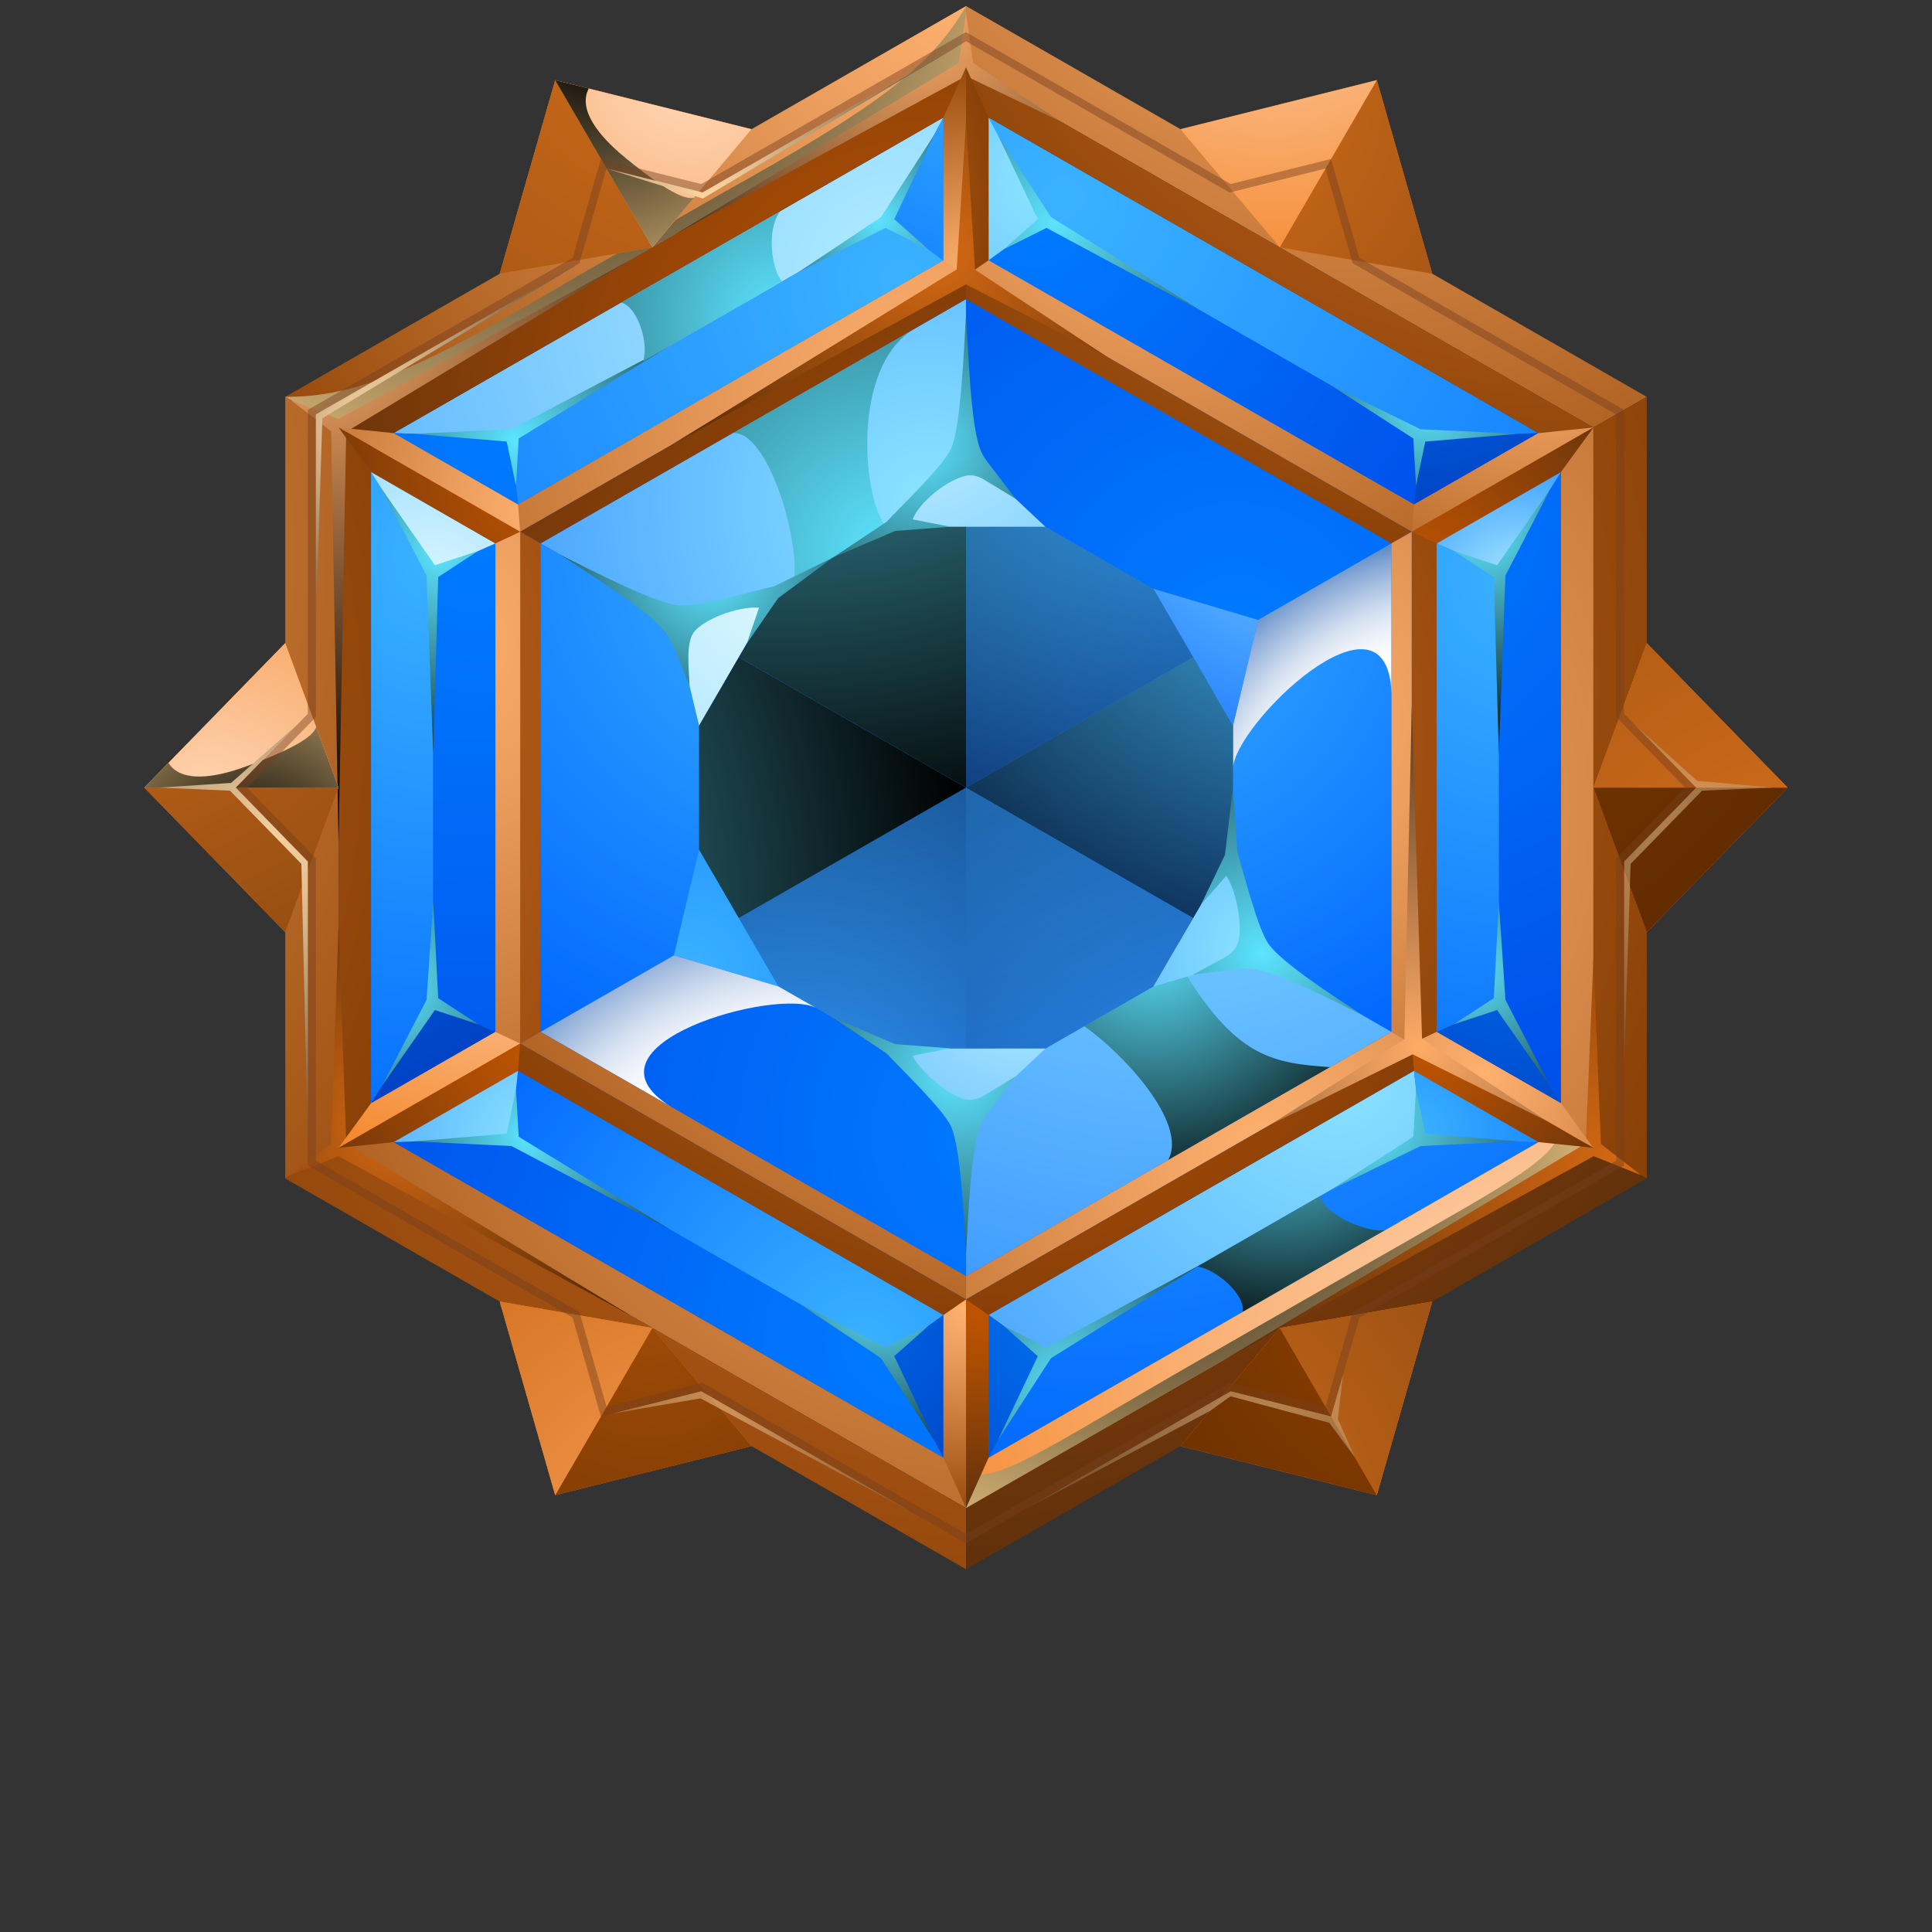 <svg width="126" height="126" viewBox="0 0 126 126" fill="none" xmlns="http://www.w3.org/2000/svg">
<rect x="0" y="0" width="126" height="126" fill="#333333" stroke="none"/>
<g clip-path="url(#clip0_348_4182)">
<path fill-rule="evenodd" clip-rule="evenodd" d="M24.196 73.641L63.002 95.917L101.803 73.641V29.091L63.002 6.816L24.196 29.091V73.641Z" fill="#0068FF"/>
<path fill-rule="evenodd" clip-rule="evenodd" d="M63.002 83.224L90.749 67.297V35.441L63.002 19.51L35.249 35.441V67.297L63.002 83.224Z" fill="#0068FF"/>
<path fill-rule="evenodd" clip-rule="evenodd" d="M61.529 7.661L63.002 4.386L64.471 7.661V16.976L62.997 17.989L61.529 16.976V7.661Z" fill="#F56D00"/>
<path fill-rule="evenodd" clip-rule="evenodd" d="M100.33 28.248L103.92 27.879L101.804 30.781L93.691 35.441L92.073 34.681L92.218 32.903L100.33 28.248Z" fill="#F56D00"/>
<path fill-rule="evenodd" clip-rule="evenodd" d="M101.804 71.953L103.92 74.859L100.335 74.486L92.218 69.83L92.073 68.058L93.691 67.297L101.804 71.953Z" fill="#F56D00"/>
<path fill-rule="evenodd" clip-rule="evenodd" d="M61.529 95.073L63.002 98.347L64.471 95.073V85.762L63.002 84.745L61.529 85.762V95.073Z" fill="#F56D00"/>
<path fill-rule="evenodd" clip-rule="evenodd" d="M24.196 71.953L22.08 74.859L25.669 74.486L33.781 69.83L33.926 68.058L32.308 67.297L24.196 71.953Z" fill="#F56D00"/>
<path fill-rule="evenodd" clip-rule="evenodd" d="M25.669 28.248L22.08 27.879L24.196 30.781L32.308 35.441L33.926 34.681L33.781 32.903L25.669 28.248Z" fill="#F56D00"/>
<path fill-rule="evenodd" clip-rule="evenodd" d="M28.254 65.511V37.227L24.196 30.78V71.953L28.254 65.511Z" fill="url(#paint0_radial_348_4182)"/>
<path fill-rule="evenodd" clip-rule="evenodd" d="M28.254 37.228V65.511L32.308 67.298V35.441L28.254 37.228Z" fill="url(#paint1_radial_348_4182)"/>
<path fill-rule="evenodd" clip-rule="evenodd" d="M24.196 30.78L28.254 37.227L32.308 35.44L24.196 30.78Z" fill="url(#paint2_radial_348_4182)"/>
<path fill-rule="evenodd" clip-rule="evenodd" d="M24.196 71.953L28.254 65.511L32.308 67.297L24.196 71.953Z" fill="url(#paint3_radial_348_4182)"/>
<path style="mix-blend-mode:screen" fill-rule="evenodd" clip-rule="evenodd" d="M24.905 31.905L27.818 37.531L28.255 49.132L28.578 37.633L31.182 35.935L28.363 36.859L24.905 31.905Z" fill="url(#paint4_radial_348_4182)"/>
<path style="mix-blend-mode:screen" fill-rule="evenodd" clip-rule="evenodd" d="M24.905 70.829L27.818 65.208L28.255 58.794L28.578 65.1L31.182 66.798L28.363 65.875L24.905 70.829Z" fill="url(#paint5_radial_348_4182)"/>
<path fill-rule="evenodd" clip-rule="evenodd" d="M92.692 74.215L68.055 88.359L64.471 95.072L100.335 74.486L92.692 74.215Z" fill="url(#paint6_radial_348_4182)"/>
<path fill-rule="evenodd" clip-rule="evenodd" d="M68.055 88.359L92.692 74.215L92.223 69.831L64.471 85.756L68.055 88.359Z" fill="url(#paint7_radial_348_4182)"/>
<path fill-rule="evenodd" clip-rule="evenodd" d="M64.471 95.073L68.055 88.36L64.471 85.757V95.073Z" fill="url(#paint8_radial_348_4182)"/>
<path fill-rule="evenodd" clip-rule="evenodd" d="M100.335 74.486L92.692 74.215L92.218 69.831L100.335 74.486Z" fill="url(#paint9_radial_348_4182)"/>
<path style="mix-blend-mode:screen" fill-rule="evenodd" clip-rule="evenodd" d="M65.095 93.902L68.539 88.579L78.429 82.403L68.248 87.875L65.471 86.48L67.68 88.448L65.095 93.902Z" fill="url(#paint10_radial_348_4182)"/>
<path style="mix-blend-mode:screen" fill-rule="evenodd" clip-rule="evenodd" d="M99.002 74.439L92.645 74.742L86.841 77.574L92.171 74.136L92.35 71.048L92.955 73.935L99.002 74.439Z" fill="url(#paint11_radial_348_4182)"/>
<path fill-rule="evenodd" clip-rule="evenodd" d="M57.945 88.359L33.308 74.215L25.665 74.486L61.529 95.072L57.945 88.359Z" fill="url(#paint12_radial_348_4182)"/>
<path fill-rule="evenodd" clip-rule="evenodd" d="M33.308 74.215L57.945 88.359L61.529 85.761L33.782 69.831L33.308 74.215Z" fill="url(#paint13_radial_348_4182)"/>
<path fill-rule="evenodd" clip-rule="evenodd" d="M25.665 74.486L33.308 74.215L33.782 69.831L25.665 74.486Z" fill="url(#paint14_radial_348_4182)"/>
<path fill-rule="evenodd" clip-rule="evenodd" d="M61.528 95.073L57.944 88.36L61.528 85.757V95.073Z" fill="url(#paint15_radial_348_4182)"/>
<path style="mix-blend-mode:screen" fill-rule="evenodd" clip-rule="evenodd" d="M26.997 74.439L33.355 74.742L43.681 80.168L33.828 74.136L33.65 71.048L33.045 73.935L26.997 74.439Z" fill="url(#paint16_radial_348_4182)"/>
<path style="mix-blend-mode:screen" fill-rule="evenodd" clip-rule="evenodd" d="M60.905 93.902L57.461 88.579L52.094 85.001L57.752 87.87L60.534 86.48L58.32 88.444L60.905 93.902Z" fill="url(#paint17_radial_348_4182)"/>
<path fill-rule="evenodd" clip-rule="evenodd" d="M97.749 65.511V37.227L101.803 30.78V71.953L97.749 65.511Z" fill="url(#paint18_radial_348_4182)"/>
<path fill-rule="evenodd" clip-rule="evenodd" d="M97.749 37.228V65.511L93.691 67.298V35.441L97.749 37.228Z" fill="url(#paint19_radial_348_4182)"/>
<path fill-rule="evenodd" clip-rule="evenodd" d="M101.803 30.78L97.749 37.227L93.691 35.44L101.803 30.78Z" fill="url(#paint20_radial_348_4182)"/>
<path fill-rule="evenodd" clip-rule="evenodd" d="M101.803 71.953L97.749 65.511L93.691 67.297L101.803 71.953Z" fill="url(#paint21_radial_348_4182)"/>
<path style="mix-blend-mode:screen" fill-rule="evenodd" clip-rule="evenodd" d="M101.1 31.905L98.181 37.531L97.75 49.132L97.421 37.633L94.817 35.935L97.637 36.859L101.1 31.905Z" fill="url(#paint22_radial_348_4182)"/>
<path style="mix-blend-mode:screen" fill-rule="evenodd" clip-rule="evenodd" d="M101.095 70.829L98.181 65.208L97.75 58.794L97.421 65.1L94.817 66.798L97.637 65.875L101.095 70.829Z" fill="url(#paint23_radial_348_4182)"/>
<path fill-rule="evenodd" clip-rule="evenodd" d="M57.945 14.379L33.308 28.518L25.665 28.247L61.529 7.661L57.945 14.379Z" fill="url(#paint24_radial_348_4182)"/>
<path fill-rule="evenodd" clip-rule="evenodd" d="M33.308 28.518L57.945 14.379L61.529 16.977L33.782 32.903L33.308 28.518Z" fill="url(#paint25_radial_348_4182)"/>
<path fill-rule="evenodd" clip-rule="evenodd" d="M25.665 28.248L33.308 28.518L33.782 32.903L25.665 28.248Z" fill="url(#paint26_radial_348_4182)"/>
<path fill-rule="evenodd" clip-rule="evenodd" d="M61.528 7.661L57.944 14.379L61.528 16.977V7.661Z" fill="url(#paint27_radial_348_4182)"/>
<path style="mix-blend-mode:screen" fill-rule="evenodd" clip-rule="evenodd" d="M26.997 28.294L33.355 27.995L43.681 22.565L33.828 28.597L33.65 31.685L33.045 28.797L26.997 28.294Z" fill="url(#paint28_radial_348_4182)"/>
<path style="mix-blend-mode:screen" fill-rule="evenodd" clip-rule="evenodd" d="M60.905 8.832L57.461 14.154L52.094 17.732L57.752 14.863L60.534 16.253L58.32 14.289L60.905 8.832Z" fill="url(#paint29_radial_348_4182)"/>
<path fill-rule="evenodd" clip-rule="evenodd" d="M92.692 28.518L68.055 14.379L64.471 7.661L100.335 28.247L92.692 28.518Z" fill="url(#paint30_radial_348_4182)"/>
<path fill-rule="evenodd" clip-rule="evenodd" d="M68.055 14.379L92.692 28.518L92.223 32.903L64.471 16.977L68.055 14.379Z" fill="url(#paint31_radial_348_4182)"/>
<path fill-rule="evenodd" clip-rule="evenodd" d="M64.471 7.661L68.055 14.379L64.471 16.977V7.661Z" fill="url(#paint32_radial_348_4182)"/>
<path fill-rule="evenodd" clip-rule="evenodd" d="M100.335 28.248L92.692 28.518L92.218 32.903L100.335 28.248Z" fill="url(#paint33_radial_348_4182)"/>
<path style="mix-blend-mode:screen" fill-rule="evenodd" clip-rule="evenodd" d="M65.095 8.832L68.539 14.154L78.429 20.33L68.248 14.863L65.471 16.253L67.68 14.289L65.095 8.832Z" fill="url(#paint34_radial_348_4182)"/>
<path style="mix-blend-mode:screen" fill-rule="evenodd" clip-rule="evenodd" d="M99.002 28.294L92.645 27.995L86.841 25.159L92.171 28.597L92.35 31.685L92.955 28.798L99.002 28.294Z" fill="url(#paint35_radial_348_4182)"/>
<path style="mix-blend-mode:screen" fill-rule="evenodd" clip-rule="evenodd" d="M40.501 19.734C41.486 19.939 42.34 22.188 41.946 23.564L51.01 18.363C50.339 17.621 49.945 15.041 50.883 13.777L40.501 19.739V19.734Z" fill="url(#paint36_radial_348_4182)"/>
<path style="mix-blend-mode:screen" fill-rule="evenodd" clip-rule="evenodd" d="M90.356 80.214C89.445 80.457 86.485 79.379 86.1 77.999L78.091 82.594C79.443 82.817 81.286 84.557 81.028 85.565L90.351 80.214H90.356Z" fill="url(#paint37_radial_348_4182)"/>
<path fill-rule="evenodd" clip-rule="evenodd" d="M63.002 19.51L90.749 35.441V67.297L63.002 83.224L35.249 67.297V35.441L63.002 19.51Z" fill="#0068FF"/>
<path fill-rule="evenodd" clip-rule="evenodd" d="M46.66 41.985L52.515 40.245L58.554 36.779L63.002 32.609V19.51L49.123 27.473L35.249 35.44L46.66 41.985Z" fill="url(#paint38_radial_348_4182)"/>
<path fill-rule="evenodd" clip-rule="evenodd" d="M63.002 32.609L67.446 36.779L73.484 40.245L79.339 41.985L90.75 35.44L76.876 27.473L63.002 19.51V32.609Z" fill="url(#paint39_radial_348_4182)"/>
<path fill-rule="evenodd" clip-rule="evenodd" d="M79.338 41.986L77.926 47.901V54.833L79.338 60.748L90.749 67.298V51.367V35.441L79.338 41.986Z" fill="url(#paint40_radial_348_4182)"/>
<path fill-rule="evenodd" clip-rule="evenodd" d="M79.339 60.748L73.484 62.488L67.446 65.954L63.002 70.129V83.223L76.876 75.26L90.75 67.298L79.339 60.748Z" fill="url(#paint41_radial_348_4182)"/>
<path fill-rule="evenodd" clip-rule="evenodd" d="M63.002 70.129L58.554 65.954L52.515 62.488L46.66 60.748L35.249 67.298L49.123 75.26L63.002 83.223V70.129Z" fill="url(#paint42_radial_348_4182)"/>
<path fill-rule="evenodd" clip-rule="evenodd" d="M46.66 60.748L48.072 54.833V47.901L46.66 41.986L35.249 35.441V51.367V67.298L46.66 60.748Z" fill="url(#paint43_radial_348_4182)"/>
<path style="mix-blend-mode:multiply" fill-rule="evenodd" clip-rule="evenodd" d="M80.409 50.163C80.409 47.322 90.487 37.545 90.75 45.218V35.441L82.056 40.432L80.409 47.327V50.168V50.163Z" fill="url(#paint44_radial_348_4182)"/>
<path style="mix-blend-mode:screen" fill-rule="evenodd" clip-rule="evenodd" d="M47.806 28.233C50.175 28.187 52.15 35.3 51.779 37.824L57.818 34.358C56.316 32.865 55.378 23.886 59.69 21.409L47.801 28.233H47.806Z" fill="url(#paint45_radial_348_4182)"/>
<path style="mix-blend-mode:screen" fill-rule="evenodd" clip-rule="evenodd" d="M86.742 69.597C83.059 69.336 80.76 68.967 77.424 63.682L75.224 64.335L70.71 66.929C73.061 68.538 77.537 73.208 76.181 75.661L86.742 69.602V69.597Z" fill="url(#paint46_radial_348_4182)"/>
<path fill-rule="evenodd" clip-rule="evenodd" d="M68.182 34.358L75.224 38.398L80.409 47.327V55.411L75.224 64.335L68.182 68.38H57.818L50.775 64.335L45.591 55.411V47.327L50.775 38.398L57.818 34.358H68.182Z" fill="url(#paint47_radial_348_4182)"/>
<path fill-rule="evenodd" clip-rule="evenodd" d="M57.818 34.358L63.002 29.493L68.182 34.358H57.818Z" fill="url(#paint48_radial_348_4182)"/>
<path fill-rule="evenodd" clip-rule="evenodd" d="M75.224 38.398L82.055 40.432L80.408 47.327L75.224 38.398Z" fill="url(#paint49_radial_348_4182)"/>
<path fill-rule="evenodd" clip-rule="evenodd" d="M80.408 55.411L82.055 62.306L75.224 64.335L80.408 55.411Z" fill="url(#paint50_radial_348_4182)"/>
<path fill-rule="evenodd" clip-rule="evenodd" d="M57.818 68.38L63.002 73.24L68.182 68.38H57.818Z" fill="url(#paint51_radial_348_4182)"/>
<path fill-rule="evenodd" clip-rule="evenodd" d="M45.591 55.411L43.949 62.306L50.775 64.335L45.591 55.411Z" fill="url(#paint52_radial_348_4182)"/>
<path fill-rule="evenodd" clip-rule="evenodd" d="M50.775 38.398L43.949 40.432L45.591 47.327L50.775 38.398Z" fill="url(#paint53_radial_348_4182)"/>
<path style="mix-blend-mode:screen" fill-rule="evenodd" clip-rule="evenodd" d="M48.185 59.871L63.002 51.367L48.185 42.863L45.591 47.327V55.411L48.185 59.871Z" fill="url(#paint54_radial_348_4182)"/>
<path style="mix-blend-mode:screen" fill-rule="evenodd" clip-rule="evenodd" d="M48.185 42.862L63.002 51.366V34.358H57.818L50.775 38.398L48.185 42.862Z" fill="url(#paint55_radial_348_4182)"/>
<path style="mix-blend-mode:screen" opacity="0.5" fill-rule="evenodd" clip-rule="evenodd" d="M63.002 34.358V51.366L77.814 42.862L75.225 38.398L68.182 34.358H63.002Z" fill="url(#paint56_radial_348_4182)"/>
<path style="mix-blend-mode:screen" opacity="0.75" fill-rule="evenodd" clip-rule="evenodd" d="M77.814 42.863L63.002 51.367L77.814 59.871L80.409 55.411V47.327L77.814 42.863Z" fill="url(#paint57_radial_348_4182)"/>
<path style="mix-blend-mode:screen" opacity="0.5" fill-rule="evenodd" clip-rule="evenodd" d="M77.814 59.871L63.002 51.367V68.379H68.182L75.225 64.335L77.814 59.871Z" fill="url(#paint58_radial_348_4182)"/>
<path style="mix-blend-mode:screen" opacity="0.5" fill-rule="evenodd" clip-rule="evenodd" d="M63.002 68.379V51.367L48.185 59.871L50.775 64.335L57.818 68.379H63.002Z" fill="url(#paint59_radial_348_4182)"/>
<path style="mix-blend-mode:screen" fill-rule="evenodd" clip-rule="evenodd" d="M54.299 66.355L57.818 68.701C58.775 69.728 61.566 72.391 62.045 73.511C62.66 74.948 62.871 79.491 63.002 81.749C63.138 79.356 63.312 75.083 63.908 73.478C64.02 73.175 64.184 72.886 64.396 72.606L66.235 70.199L64.161 71.458C63.814 71.668 63.424 71.752 63.049 71.71C62.064 71.603 59.971 69.886 59.521 68.851L61.961 68.37L58.371 68.095L54.299 66.35V66.355Z" fill="url(#paint60_radial_348_4182)"/>
<path style="mix-blend-mode:screen" fill-rule="evenodd" clip-rule="evenodd" d="M54.299 36.378L57.818 34.032C58.775 33.005 61.566 30.342 62.045 29.222C62.66 27.785 62.871 22.743 63.002 20.485C63.138 22.878 63.312 27.65 63.908 29.25C64.02 29.558 64.184 29.843 64.396 30.122L66.235 32.529L64.161 31.27C63.814 31.06 63.42 30.948 63.049 31.018C61.796 31.247 59.915 32.786 59.521 33.873L61.961 34.353L58.371 34.629L54.299 36.373V36.378Z" fill="url(#paint61_radial_348_4182)"/>
<path style="mix-blend-mode:screen" fill-rule="evenodd" clip-rule="evenodd" d="M54.293 36.378L50.488 38.235C49.113 38.547 45.402 39.62 44.182 39.471C42.62 39.285 38.552 37.19 36.52 36.168C38.538 37.484 42.179 39.774 43.277 41.09C43.905 41.841 44.567 43.781 44.971 44.738C44.947 43.795 44.698 41.985 45.247 41.239C45.829 40.446 48.006 39.532 49.503 39.63L48.705 41.971L50.741 39.019L54.298 36.383L54.293 36.378Z" fill="url(#paint62_radial_348_4182)"/>
<path style="mix-blend-mode:screen" fill-rule="evenodd" clip-rule="evenodd" d="M80.409 51.367L80.695 55.57C81.108 56.909 82.032 60.641 82.769 61.615C83.712 62.866 87.024 65.007 88.929 66.248C86.775 65.17 83.51 63.491 81.811 63.202C81.488 63.145 81.155 63.141 80.807 63.188L77.79 63.57L79.925 62.413C80.282 62.222 80.549 61.928 80.7 61.583C81.098 60.682 80.676 58.14 79.977 57.114L78.34 58.975L79.892 55.747L80.409 51.367Z" fill="url(#paint63_radial_348_4182)"/>
<path style="mix-blend-mode:multiply" fill-rule="evenodd" clip-rule="evenodd" d="M53.248 65.753C50.775 64.335 37.22 68.123 43.77 72.186L35.254 67.297L43.948 62.306L50.775 64.335L53.248 65.753Z" fill="url(#paint64_radial_348_4182)"/>
<path fill-rule="evenodd" clip-rule="evenodd" d="M22.08 27.879L63.002 4.386V0.393L18.604 25.882L22.08 27.879Z" fill="url(#paint65_radial_348_4182)"/>
<path fill-rule="evenodd" clip-rule="evenodd" d="M63.002 4.386L103.92 27.879L107.396 25.882L63.002 0.393V4.386Z" fill="url(#paint66_radial_348_4182)"/>
<path fill-rule="evenodd" clip-rule="evenodd" d="M56.794 10.376L63.002 6.816V4.386L22.08 27.878L24.196 29.091L40.176 19.915L56.794 10.376Z" fill="url(#paint67_radial_348_4182)"/>
<path fill-rule="evenodd" clip-rule="evenodd" d="M63.002 6.816L82.403 17.956L101.804 29.091L103.92 27.878L63.002 4.386V6.816Z" fill="url(#paint68_radial_348_4182)"/>
<path fill-rule="evenodd" clip-rule="evenodd" d="M22.08 74.86V27.879L18.604 25.883V76.857L22.08 74.86Z" fill="url(#paint69_radial_348_4182)"/>
<path fill-rule="evenodd" clip-rule="evenodd" d="M22.08 27.879V74.86L24.196 73.642V51.367V29.092L22.08 27.879Z" fill="url(#paint70_radial_348_4182)"/>
<path fill-rule="evenodd" clip-rule="evenodd" d="M101.804 42.77V51.367V73.642L103.92 74.86V27.879L101.804 29.092V42.77Z" fill="url(#paint71_radial_348_4182)"/>
<path fill-rule="evenodd" clip-rule="evenodd" d="M103.919 27.879V74.86L107.396 76.857V25.883L103.919 27.879Z" fill="url(#paint72_radial_348_4182)"/>
<path fill-rule="evenodd" clip-rule="evenodd" d="M43.596 84.781L36.108 80.48L24.196 73.642L22.08 74.859L63.002 98.347V95.916L43.596 84.781Z" fill="url(#paint73_radial_348_4182)"/>
<path fill-rule="evenodd" clip-rule="evenodd" d="M63.002 98.347L22.08 74.859L18.604 76.856L63.002 102.341V98.347Z" fill="url(#paint74_radial_348_4182)"/>
<path fill-rule="evenodd" clip-rule="evenodd" d="M73.981 89.614L63.002 95.916V98.347L103.92 74.859L101.804 73.642L90.6 80.075L82.403 84.781L73.981 89.614Z" fill="url(#paint75_radial_348_4182)"/>
<path fill-rule="evenodd" clip-rule="evenodd" d="M103.92 74.859L63.002 98.347V102.341L107.396 76.856L103.92 74.859Z" fill="url(#paint76_radial_348_4182)"/>
<path style="mix-blend-mode:screen" fill-rule="evenodd" clip-rule="evenodd" d="M63.002 0.393V4.382L22.08 27.874L18.604 25.878C23.187 25.915 27.349 24.105 37.282 18.232L47.003 12.653C57.086 7.036 60.745 4.358 63.002 0.393Z" fill="url(#paint77_radial_348_4182)"/>
<path style="mix-blend-mode:screen" fill-rule="evenodd" clip-rule="evenodd" d="M101.803 73.642L103.919 74.859L62.997 98.351V96C64.991 96.844 68.191 94.456 78.199 88.714L87.92 83.135C97.928 77.392 101.325 75.764 101.798 73.651L101.803 73.642Z" fill="url(#paint78_radial_348_4182)"/>
<path style="mix-blend-mode:screen" fill-rule="evenodd" clip-rule="evenodd" d="M43.963 15.315L62.534 4.101L63.003 0.831L63.463 4.101L69.13 7.903L63.003 4.96L43.963 15.315Z" fill="url(#paint79_radial_348_4182)"/>
<path style="mix-blend-mode:screen" fill-rule="evenodd" clip-rule="evenodd" d="M79.757 88.728L103.934 75.405L107.021 76.637L104.403 74.603L103.92 62.46L103.422 74.57L79.757 88.728Z" fill="url(#paint80_radial_348_4182)"/>
<path style="mix-blend-mode:screen" fill-rule="evenodd" clip-rule="evenodd" d="M41.114 16.949L22.066 27.328L18.979 26.097L21.597 28.131L22.08 54.968L22.577 28.163L41.114 16.949Z" fill="url(#paint81_radial_348_4182)"/>
<path style="mix-blend-mode:screen" fill-rule="evenodd" clip-rule="evenodd" d="M41.114 85.784L22.066 75.405L18.979 76.636L21.597 74.603L22.08 60.263L22.577 74.57L41.114 85.784Z" fill="url(#paint82_radial_348_4182)"/>
<path fill-rule="evenodd" clip-rule="evenodd" d="M22.08 51.367L18.603 41.939L9.412 51.367L18.603 60.794L22.08 51.367Z" fill="#F56D00"/>
<path fill-rule="evenodd" clip-rule="evenodd" d="M22.08 51.367L18.603 41.939L9.412 51.367H22.08Z" fill="url(#paint83_radial_348_4182)"/>
<path fill-rule="evenodd" clip-rule="evenodd" d="M22.08 51.367L18.603 60.794L9.412 51.367H22.08Z" fill="url(#paint84_radial_348_4182)"/>
<path style="mix-blend-mode:screen" fill-rule="evenodd" clip-rule="evenodd" d="M16.15 49.944C13.949 50.779 11.791 51.04 10.984 49.753L9.412 51.367H22.08L20.621 47.411C20.367 48.302 17.857 49.296 16.15 49.949V49.944Z" fill="url(#paint85_radial_348_4182)"/>
<path fill-rule="evenodd" clip-rule="evenodd" d="M42.541 16.132L49.016 8.426L36.207 5.226L32.59 17.853L42.541 16.132Z" fill="#F56D00"/>
<path fill-rule="evenodd" clip-rule="evenodd" d="M42.541 16.132L49.015 8.426L36.206 5.226L42.541 16.132Z" fill="url(#paint86_radial_348_4182)"/>
<path fill-rule="evenodd" clip-rule="evenodd" d="M42.541 16.132L32.59 17.853L36.207 5.226L42.541 16.132Z" fill="url(#paint87_radial_348_4182)"/>
<path style="mix-blend-mode:screen" fill-rule="evenodd" clip-rule="evenodd" d="M40.814 10.315C38.984 8.836 37.684 7.11 38.398 5.772L36.206 5.226L39.575 11.029L42.541 16.132L45.257 12.899C44.356 13.128 42.231 11.463 40.814 10.32V10.315Z" fill="url(#paint88_radial_348_4182)"/>
<path fill-rule="evenodd" clip-rule="evenodd" d="M83.463 16.132L93.409 17.853L89.792 5.226L76.983 8.426L83.463 16.132Z" fill="#F56D00"/>
<path fill-rule="evenodd" clip-rule="evenodd" d="M83.463 16.132L93.41 17.853L89.792 5.226L83.463 16.132Z" fill="url(#paint89_radial_348_4182)"/>
<path fill-rule="evenodd" clip-rule="evenodd" d="M83.463 16.132L76.983 8.426L89.792 5.226L83.463 16.132Z" fill="url(#paint90_radial_348_4182)"/>
<path fill-rule="evenodd" clip-rule="evenodd" d="M103.919 51.367L107.396 41.939L116.587 51.367L107.396 60.794L103.919 51.367Z" fill="#F56D00"/>
<path fill-rule="evenodd" clip-rule="evenodd" d="M103.919 51.367L107.396 41.939L116.587 51.367H103.919Z" fill="url(#paint91_radial_348_4182)"/>
<path fill-rule="evenodd" clip-rule="evenodd" d="M103.919 51.367L107.396 60.794L116.587 51.367H103.919Z" fill="url(#paint92_radial_348_4182)"/>
<path fill-rule="evenodd" clip-rule="evenodd" d="M83.463 86.606L93.409 84.884L89.792 97.512L76.983 94.312L83.463 86.606Z" fill="#F56D00"/>
<path fill-rule="evenodd" clip-rule="evenodd" d="M83.463 86.606L93.41 84.884L89.792 97.512L83.463 86.606Z" fill="url(#paint93_radial_348_4182)"/>
<path fill-rule="evenodd" clip-rule="evenodd" d="M83.463 86.606L76.983 94.312L89.792 97.512L83.463 86.606Z" fill="url(#paint94_radial_348_4182)"/>
<path fill-rule="evenodd" clip-rule="evenodd" d="M42.541 86.606L49.016 94.312L36.207 97.512L32.59 84.884L42.541 86.606Z" fill="#F56D00"/>
<path fill-rule="evenodd" clip-rule="evenodd" d="M42.541 86.606L49.015 94.312L36.206 97.512L42.541 86.606Z" fill="url(#paint95_radial_348_4182)"/>
<path fill-rule="evenodd" clip-rule="evenodd" d="M42.541 86.606L32.59 84.884L36.207 97.512L42.541 86.606Z" fill="url(#paint96_radial_348_4182)"/>
<path fill-rule="evenodd" clip-rule="evenodd" d="M33.927 34.68L63.002 17.989V16.132L32.308 33.747L33.927 34.68Z" fill="url(#paint97_radial_348_4182)"/>
<path fill-rule="evenodd" clip-rule="evenodd" d="M63.002 17.989L33.927 34.679L35.25 35.44L63.002 19.51V17.989Z" fill="url(#paint98_radial_348_4182)"/>
<path fill-rule="evenodd" clip-rule="evenodd" d="M63.002 17.989L92.073 34.68L93.692 33.747L63.002 16.132V17.989Z" fill="url(#paint99_radial_348_4182)"/>
<path fill-rule="evenodd" clip-rule="evenodd" d="M92.073 34.679L63.002 17.989V19.51L90.75 35.44L92.073 34.679Z" fill="url(#paint100_radial_348_4182)"/>
<path fill-rule="evenodd" clip-rule="evenodd" d="M35.25 67.298V35.441L33.927 34.681V68.058L35.25 67.298Z" fill="url(#paint101_radial_348_4182)"/>
<path fill-rule="evenodd" clip-rule="evenodd" d="M33.927 68.057V34.68L32.308 33.747V68.986L33.927 68.057Z" fill="url(#paint102_radial_348_4182)"/>
<path fill-rule="evenodd" clip-rule="evenodd" d="M90.749 35.436V67.298L92.073 68.058V34.681L90.749 35.436Z" fill="url(#paint103_radial_348_4182)"/>
<path fill-rule="evenodd" clip-rule="evenodd" d="M92.073 34.68V68.057L93.691 68.986V33.747L92.073 34.68Z" fill="url(#paint104_radial_348_4182)"/>
<path fill-rule="evenodd" clip-rule="evenodd" d="M63.002 83.223L35.25 67.297L33.927 68.058L63.002 84.744V83.223Z" fill="url(#paint105_radial_348_4182)"/>
<path fill-rule="evenodd" clip-rule="evenodd" d="M63.002 84.744L33.927 68.058L32.308 68.986L63.002 86.605V84.744Z" fill="url(#paint106_radial_348_4182)"/>
<path fill-rule="evenodd" clip-rule="evenodd" d="M90.75 67.297L63.002 83.223V84.744L92.073 68.058L90.75 67.297Z" fill="url(#paint107_radial_348_4182)"/>
<path fill-rule="evenodd" clip-rule="evenodd" d="M92.073 68.058L63.002 84.744V86.605L93.692 68.986L92.073 68.058Z" fill="url(#paint108_radial_348_4182)"/>
<path fill-rule="evenodd" clip-rule="evenodd" d="M61.529 7.661L63.002 4.386L62.997 17.989L61.529 16.976V7.661Z" fill="url(#paint109_radial_348_4182)"/>
<path fill-rule="evenodd" clip-rule="evenodd" d="M64.47 7.661L62.997 4.386L63.002 17.989L64.47 16.976V7.661Z" fill="url(#paint110_radial_348_4182)"/>
<path fill-rule="evenodd" clip-rule="evenodd" d="M100.33 28.248L103.92 27.879L92.073 34.681L92.218 32.903L100.33 28.248Z" fill="url(#paint111_radial_348_4182)"/>
<path fill-rule="evenodd" clip-rule="evenodd" d="M101.804 30.781L103.92 27.879L92.073 34.681L93.691 35.441L101.804 30.781Z" fill="url(#paint112_radial_348_4182)"/>
<path fill-rule="evenodd" clip-rule="evenodd" d="M101.804 71.953L103.92 74.859L92.073 68.058L93.691 67.297L101.804 71.953Z" fill="url(#paint113_radial_348_4182)"/>
<path fill-rule="evenodd" clip-rule="evenodd" d="M100.335 74.486L103.924 74.859L92.073 68.058L92.218 69.831L100.335 74.486Z" fill="url(#paint114_radial_348_4182)"/>
<path fill-rule="evenodd" clip-rule="evenodd" d="M61.529 95.073L63.002 98.347V84.745L61.529 85.762V95.073Z" fill="url(#paint115_radial_348_4182)"/>
<path fill-rule="evenodd" clip-rule="evenodd" d="M64.471 95.073L63.002 98.347V84.745L64.471 85.762V95.073Z" fill="url(#paint116_radial_348_4182)"/>
<path fill-rule="evenodd" clip-rule="evenodd" d="M24.196 71.953L22.08 74.859L33.926 68.058L32.308 67.297L24.196 71.953Z" fill="url(#paint117_radial_348_4182)"/>
<path fill-rule="evenodd" clip-rule="evenodd" d="M25.669 74.486L22.08 74.859L33.926 68.058L33.781 69.831L25.669 74.486Z" fill="url(#paint118_radial_348_4182)"/>
<path fill-rule="evenodd" clip-rule="evenodd" d="M25.669 28.248L22.08 27.879L33.926 34.681L33.781 32.903L25.669 28.248Z" fill="url(#paint119_radial_348_4182)"/>
<path fill-rule="evenodd" clip-rule="evenodd" d="M24.196 30.781L22.08 27.879L33.926 34.681L32.308 35.441L24.196 30.781Z" fill="url(#paint120_radial_348_4182)"/>
<path style="mix-blend-mode:screen" fill-rule="evenodd" clip-rule="evenodd" d="M43.817 28.998L62.392 17.569L63.002 7.89L63.584 17.588L72.226 23.283L63.002 18.549L43.817 28.998Z" fill="url(#paint121_radial_348_4182)"/>
<path style="mix-blend-mode:screen" fill-rule="evenodd" clip-rule="evenodd" d="M92.072 46.035L92.743 67.74L100.869 73.105L92.133 68.762L82.848 73.352L91.589 67.778L92.072 46.035Z" fill="url(#paint122_radial_348_4182)"/>
<g style="mix-blend-mode:multiply" opacity="0.45">
<path d="M20.076 75.858V56.191L15.38 51.372L20.076 46.553V26.732L37.338 16.823L39.186 10.367L45.736 12.004L62.997 2.096L80.258 12.004L86.808 10.367L88.657 16.823L105.918 26.732V46.553L110.615 51.372L105.918 56.191V76.012L88.657 85.92L86.808 92.376L80.258 90.739L62.997 100.647L45.736 90.739L39.186 92.376L37.338 85.92L20.076 76.012V75.863V75.858ZM20.602 56.083V75.704L37.788 85.57L39.557 91.742L45.816 90.179L63.002 100.046L80.188 90.179L86.447 91.742L88.216 85.57L105.402 75.704V55.976L109.897 51.367L105.402 46.758V27.03L88.216 17.164L86.447 10.992L80.188 12.555L63.002 2.688L45.816 12.555L39.557 10.992L37.788 17.164L20.602 27.03V46.758L16.107 51.367L20.597 55.976V56.083H20.602Z" fill="#753D1D"/>
</g>
<path style="mix-blend-mode:screen" fill-rule="evenodd" clip-rule="evenodd" d="M20.602 40.562L21.024 27.272L37.788 17.163L20.602 27.029V40.562Z" fill="url(#paint123_radial_348_4182)"/>
<path style="mix-blend-mode:screen" fill-rule="evenodd" clip-rule="evenodd" d="M39.557 10.991L45.84 12.946L63.002 2.693L45.816 12.554L39.557 10.991Z" fill="url(#paint124_radial_348_4182)"/>
<path style="mix-blend-mode:screen" opacity="0.5" fill-rule="evenodd" clip-rule="evenodd" d="M66.953 98.375L78.912 92.017L80.254 91.061L86.696 92.792L88.352 95.031L87.249 92.535L87.587 89.662L86.808 92.372L80.263 90.734L66.953 98.375Z" fill="url(#paint125_radial_348_4182)"/>
<path style="mix-blend-mode:screen" opacity="0.5" fill-rule="evenodd" clip-rule="evenodd" d="M105.923 69.419L106.346 56.339L111.005 51.563L115.635 51.367L110.681 50.923L106.627 47.271L110.62 51.367L105.923 56.185V69.419Z" fill="url(#paint126_radial_348_4182)"/>
<path style="mix-blend-mode:screen" fill-rule="evenodd" clip-rule="evenodd" d="M20.077 74.663L19.655 56.34L15 51.563L10.365 51.367L15.071 51.059L19.373 47.271L15.38 51.367L20.077 56.186V74.663Z" fill="url(#paint127_radial_348_4182)"/>
<path style="mix-blend-mode:screen" opacity="0.5" fill-rule="evenodd" clip-rule="evenodd" d="M39.965 92.18L45.684 91.196L59.3 98.519L45.736 90.734L39.965 92.18Z" fill="url(#paint128_radial_348_4182)"/>
</g>
<defs>
<radialGradient id="paint0_radial_348_4182" cx="0" cy="0" r="1" gradientUnits="userSpaceOnUse" gradientTransform="translate(28.681 36.201) scale(41.41 41.173)">
<stop stop-color="#3BB2FF"/>
<stop offset="1" stop-color="#0068FF"/>
</radialGradient>
<radialGradient id="paint1_radial_348_4182" cx="0" cy="0" r="1" gradientUnits="userSpaceOnUse" gradientTransform="translate(30.928 35.175) scale(45.051 44.793)">
<stop stop-color="#007BFF"/>
<stop offset="1" stop-color="#0050EB"/>
</radialGradient>
<radialGradient id="paint2_radial_348_4182" cx="0" cy="0" r="1" gradientUnits="userSpaceOnUse" gradientTransform="translate(28.254 38.374) scale(21.437 21.314)">
<stop stop-color="#DBF7FF"/>
<stop offset="1" stop-color="#5CC3FF"/>
</radialGradient>
<radialGradient id="paint3_radial_348_4182" cx="0" cy="0" r="1" gradientUnits="userSpaceOnUse" gradientTransform="translate(16.75 48.298) scale(24.623 24.481)">
<stop stop-color="#0077F7"/>
<stop offset="1" stop-color="#0043C4"/>
</radialGradient>
<radialGradient id="paint4_radial_348_4182" cx="0" cy="0" r="1" gradientUnits="userSpaceOnUse" gradientTransform="translate(28.719 36.084) scale(18.176 18.071)">
<stop stop-color="#5CE4FF"/>
<stop offset="1"/>
</radialGradient>
<radialGradient id="paint5_radial_348_4182" cx="0" cy="0" r="1" gradientUnits="userSpaceOnUse" gradientTransform="translate(25.716 64.298) scale(17.003 16.905)">
<stop stop-color="#5CE4FF"/>
<stop offset="1"/>
</radialGradient>
<radialGradient id="paint6_radial_348_4182" cx="0" cy="0" r="1" gradientUnits="userSpaceOnUse" gradientTransform="translate(71.546 45.317) scale(52.3 51.998)">
<stop stop-color="#3BB2FF"/>
<stop offset="1" stop-color="#0068FF"/>
</radialGradient>
<radialGradient id="paint7_radial_348_4182" cx="0" cy="0" r="1" gradientUnits="userSpaceOnUse" gradientTransform="translate(87.114 69.453) scale(51.146 50.851)">
<stop stop-color="#8CE4FF"/>
<stop offset="1" stop-color="#217CFF"/>
</radialGradient>
<radialGradient id="paint8_radial_348_4182" cx="0" cy="0" r="1" gradientUnits="userSpaceOnUse" gradientTransform="translate(72.207 82.963) scale(23.947 23.809)">
<stop stop-color="#0077F7"/>
<stop offset="1" stop-color="#0043C4"/>
</radialGradient>
<radialGradient id="paint9_radial_348_4182" cx="0" cy="0" r="1" gradientUnits="userSpaceOnUse" gradientTransform="translate(92.143 73.828) scale(16.365 16.271)">
<stop stop-color="#3BB2FF"/>
<stop offset="1" stop-color="#0068FF"/>
</radialGradient>
<radialGradient id="paint10_radial_348_4182" cx="0" cy="0" r="1" gradientUnits="userSpaceOnUse" gradientTransform="translate(69.693 90.594) scale(18.34 18.235)">
<stop stop-color="#5CE4FF"/>
<stop offset="1"/>
</radialGradient>
<radialGradient id="paint11_radial_348_4182" cx="0" cy="0" r="1" gradientUnits="userSpaceOnUse" gradientTransform="translate(89.431 73.282) scale(19.49 19.378)">
<stop stop-color="#5CE4FF"/>
<stop offset="1"/>
</radialGradient>
<radialGradient id="paint12_radial_348_4182" cx="0" cy="0" r="1" gradientUnits="userSpaceOnUse" gradientTransform="translate(59.24 87.342) scale(42.658 42.412)">
<stop stop-color="#007BFF"/>
<stop offset="1" stop-color="#0050EB"/>
</radialGradient>
<radialGradient id="paint13_radial_348_4182" cx="0" cy="0" r="1" gradientUnits="userSpaceOnUse" gradientTransform="translate(56.209 88.219) scale(30.478 30.302)">
<stop stop-color="#3BB2FF"/>
<stop offset="1" stop-color="#0068FF"/>
</radialGradient>
<radialGradient id="paint14_radial_348_4182" cx="0" cy="0" r="1" gradientUnits="userSpaceOnUse" gradientTransform="translate(35.283 74.341) scale(22.619 22.489)">
<stop stop-color="#8CE4FF"/>
<stop offset="1" stop-color="#217CFF"/>
</radialGradient>
<radialGradient id="paint15_radial_348_4182" cx="0" cy="0" r="1" gradientUnits="userSpaceOnUse" gradientTransform="translate(49.911 81.675) scale(20.78 20.66)">
<stop stop-color="#0077F7"/>
<stop offset="1" stop-color="#0043C4"/>
</radialGradient>
<radialGradient id="paint16_radial_348_4182" cx="0" cy="0" r="1" gradientUnits="userSpaceOnUse" gradientTransform="translate(34.307 74.066) scale(17.463 17.362)">
<stop stop-color="#5CE4FF"/>
<stop offset="1"/>
</radialGradient>
<radialGradient id="paint17_radial_348_4182" cx="0" cy="0" r="1" gradientUnits="userSpaceOnUse" gradientTransform="translate(57.405 84.437) scale(14.765 14.68)">
<stop stop-color="#5CE4FF"/>
<stop offset="1"/>
</radialGradient>
<radialGradient id="paint18_radial_348_4182" cx="0" cy="0" r="1" gradientUnits="userSpaceOnUse" gradientTransform="translate(88.272 32.861) scale(39.463 39.237)">
<stop stop-color="#007BFF"/>
<stop offset="1" stop-color="#0050EB"/>
</radialGradient>
<radialGradient id="paint19_radial_348_4182" cx="0" cy="0" r="1" gradientUnits="userSpaceOnUse" gradientTransform="translate(99.598 37.615) scale(40.336 40.105)">
<stop stop-color="#3BB2FF"/>
<stop offset="1" stop-color="#0068FF"/>
</radialGradient>
<radialGradient id="paint20_radial_348_4182" cx="0" cy="0" r="1" gradientUnits="userSpaceOnUse" gradientTransform="translate(98.913 38.757) scale(10.172 10.113)">
<stop stop-color="#B3EDFF"/>
<stop offset="1" stop-color="#2795FF"/>
</radialGradient>
<radialGradient id="paint21_radial_348_4182" cx="0" cy="0" r="1" gradientUnits="userSpaceOnUse" gradientTransform="translate(100.593 55.239) scale(20.686 20.567)">
<stop stop-color="#0077F7"/>
<stop offset="1" stop-color="#0043C4"/>
</radialGradient>
<radialGradient id="paint22_radial_348_4182" cx="0" cy="0" r="1" gradientUnits="userSpaceOnUse" gradientTransform="translate(96.793 34.638) scale(15.431 15.342)">
<stop stop-color="#5CE4FF"/>
<stop offset="1"/>
</radialGradient>
<radialGradient id="paint23_radial_348_4182" cx="0" cy="0" r="1" gradientUnits="userSpaceOnUse" gradientTransform="translate(95.92 63.272) scale(14.835 14.75)">
<stop stop-color="#5CE4FF"/>
<stop offset="1"/>
</radialGradient>
<radialGradient id="paint24_radial_348_4182" cx="0" cy="0" r="1" gradientUnits="userSpaceOnUse" gradientTransform="translate(58.724 18.092) scale(64.236 63.866)">
<stop stop-color="#B3EDFF"/>
<stop offset="1" stop-color="#2795FF"/>
</radialGradient>
<radialGradient id="paint25_radial_348_4182" cx="0" cy="0" r="1" gradientUnits="userSpaceOnUse" gradientTransform="translate(58.86 18.241) scale(57.273 56.943)">
<stop stop-color="#3BB2FF"/>
<stop offset="1" stop-color="#0068FF"/>
</radialGradient>
<radialGradient id="paint26_radial_348_4182" cx="0" cy="0" r="1" gradientUnits="userSpaceOnUse" gradientTransform="translate(33.214 28.136) scale(41.227 40.99)">
<stop stop-color="#007BFF"/>
<stop offset="1" stop-color="#0050EB"/>
</radialGradient>
<radialGradient id="paint27_radial_348_4182" cx="0" cy="0" r="1" gradientUnits="userSpaceOnUse" gradientTransform="translate(65.423 1.91) scale(27.109 26.953)">
<stop stop-color="#3BB2FF"/>
<stop offset="1" stop-color="#0068FF"/>
</radialGradient>
<radialGradient id="paint28_radial_348_4182" cx="0" cy="0" r="1" gradientUnits="userSpaceOnUse" gradientTransform="translate(33.594 28.765) scale(20.034 19.919)">
<stop stop-color="#5CE4FF"/>
<stop offset="1"/>
</radialGradient>
<radialGradient id="paint29_radial_348_4182" cx="0" cy="0" r="1" gradientUnits="userSpaceOnUse" gradientTransform="translate(57.273 14.345) scale(15.127 15.039)">
<stop stop-color="#5CE4FF"/>
<stop offset="1"/>
</radialGradient>
<radialGradient id="paint30_radial_348_4182" cx="0" cy="0" r="1" gradientUnits="userSpaceOnUse" gradientTransform="translate(69.411 12.886) scale(57.508 57.176)">
<stop stop-color="#3BB2FF"/>
<stop offset="1" stop-color="#0068FF"/>
</radialGradient>
<radialGradient id="paint31_radial_348_4182" cx="0" cy="0" r="1" gradientUnits="userSpaceOnUse" gradientTransform="translate(67.53 14.192) scale(31.937 31.753)">
<stop stop-color="#007BFF"/>
<stop offset="1" stop-color="#0050EB"/>
</radialGradient>
<radialGradient id="paint32_radial_348_4182" cx="0" cy="0" r="1" gradientUnits="userSpaceOnUse" gradientTransform="translate(67.816 11.934) scale(33.908 33.712)">
<stop stop-color="#8CE4FF"/>
<stop offset="1" stop-color="#217CFF"/>
</radialGradient>
<radialGradient id="paint33_radial_348_4182" cx="0" cy="0" r="1" gradientUnits="userSpaceOnUse" gradientTransform="translate(91.495 16.054) scale(17.857 17.754)">
<stop stop-color="#0077F7"/>
<stop offset="1" stop-color="#0043C4"/>
</radialGradient>
<radialGradient id="paint34_radial_348_4182" cx="0" cy="0" r="1" gradientUnits="userSpaceOnUse" gradientTransform="translate(68.853 14.485) scale(23.262 23.128)">
<stop stop-color="#5CE4FF"/>
<stop offset="1"/>
</radialGradient>
<radialGradient id="paint35_radial_348_4182" cx="0" cy="0" r="1" gradientUnits="userSpaceOnUse" gradientTransform="translate(93.213 26.4) scale(16.004 15.912)">
<stop stop-color="#5CE4FF"/>
<stop offset="1"/>
</radialGradient>
<radialGradient id="paint36_radial_348_4182" cx="0" cy="0" r="1" gradientUnits="userSpaceOnUse" gradientTransform="translate(50.926 20.723) scale(32.106 31.921)">
<stop stop-color="#5CE4FF"/>
<stop offset="1"/>
</radialGradient>
<radialGradient id="paint37_radial_348_4182" cx="0" cy="0" r="1" gradientUnits="userSpaceOnUse" gradientTransform="translate(83.576 71.375) scale(16.98 16.882)">
<stop stop-color="#5CE4FF"/>
<stop offset="1"/>
</radialGradient>
<radialGradient id="paint38_radial_348_4182" cx="0" cy="0" r="1" gradientUnits="userSpaceOnUse" gradientTransform="translate(60.567 32.87) scale(44.206 43.952)">
<stop stop-color="#8CE4FF"/>
<stop offset="1" stop-color="#217CFF"/>
</radialGradient>
<radialGradient id="paint39_radial_348_4182" cx="0" cy="0" r="1" gradientUnits="userSpaceOnUse" gradientTransform="translate(80.559 41.738) scale(40.955 40.719)">
<stop stop-color="#007BFF"/>
<stop offset="1" stop-color="#0050EB"/>
</radialGradient>
<radialGradient id="paint40_radial_348_4182" cx="0" cy="0" r="1" gradientUnits="userSpaceOnUse" gradientTransform="translate(72.897 37.871) scale(33.781 33.588)">
<stop stop-color="#3BB2FF"/>
<stop offset="1" stop-color="#0068FF"/>
</radialGradient>
<radialGradient id="paint41_radial_348_4182" cx="0" cy="0" r="1" gradientUnits="userSpaceOnUse" gradientTransform="translate(76.097 43.647) scale(60.755 60.404)">
<stop stop-color="#8CE4FF"/>
<stop offset="1" stop-color="#217CFF"/>
</radialGradient>
<radialGradient id="paint42_radial_348_4182" cx="0" cy="0" r="1" gradientUnits="userSpaceOnUse" gradientTransform="translate(65.995 73.912) scale(41.584 41.344)">
<stop stop-color="#007BFF"/>
<stop offset="1" stop-color="#0050EB"/>
</radialGradient>
<radialGradient id="paint43_radial_348_4182" cx="0" cy="0" r="1" gradientUnits="userSpaceOnUse" gradientTransform="translate(54.65 35.754) scale(36.986 36.774)">
<stop stop-color="#3BB2FF"/>
<stop offset="1" stop-color="#0068FF"/>
</radialGradient>
<radialGradient id="paint44_radial_348_4182" cx="0" cy="0" r="1" gradientUnits="userSpaceOnUse" gradientTransform="translate(95.662 55.91) scale(21.413 21.29)">
<stop offset="0.63" stop-color="white"/>
<stop offset="0.68" stop-color="#FAFBFD"/>
<stop offset="0.74" stop-color="#EBF0F8"/>
<stop offset="0.8" stop-color="#D3DFF0"/>
<stop offset="0.86" stop-color="#B2C7E4"/>
<stop offset="0.93" stop-color="#87A8D6"/>
<stop offset="1" stop-color="#5282C4"/>
</radialGradient>
<radialGradient id="paint45_radial_348_4182" cx="0" cy="0" r="1" gradientUnits="userSpaceOnUse" gradientTransform="translate(58.142 36.042) scale(44.408 44.152)">
<stop stop-color="#5CE4FF"/>
<stop offset="1"/>
</radialGradient>
<radialGradient id="paint46_radial_348_4182" cx="0" cy="0" r="1" gradientUnits="userSpaceOnUse" gradientTransform="translate(75.233 61.317) scale(18.598 18.491)">
<stop stop-color="#5CE4FF"/>
<stop offset="1"/>
</radialGradient>
<radialGradient id="paint47_radial_348_4182" cx="0" cy="0" r="1" gradientUnits="userSpaceOnUse" gradientTransform="translate(55.889 35.175) scale(44.441 44.186)">
<stop stop-color="#36A1FF"/>
<stop offset="1" stop-color="#0049FF"/>
</radialGradient>
<radialGradient id="paint48_radial_348_4182" cx="0" cy="0" r="1" gradientUnits="userSpaceOnUse" gradientTransform="translate(57.311 22.155) scale(27.058 26.902)">
<stop stop-color="#DBF7FF"/>
<stop offset="1" stop-color="#5CC3FF"/>
</radialGradient>
<radialGradient id="paint49_radial_348_4182" cx="0" cy="0" r="1" gradientUnits="userSpaceOnUse" gradientTransform="translate(86.522 28.341) scale(21.93 21.803)">
<stop stop-color="#8CE4FF"/>
<stop offset="1" stop-color="#217CFF"/>
</radialGradient>
<radialGradient id="paint50_radial_348_4182" cx="0" cy="0" r="1" gradientUnits="userSpaceOnUse" gradientTransform="translate(82.13 61.928) scale(26.851 26.697)">
<stop stop-color="#8CE4FF"/>
<stop offset="1" stop-color="#217CFF"/>
</radialGradient>
<radialGradient id="paint51_radial_348_4182" cx="0" cy="0" r="1" gradientUnits="userSpaceOnUse" gradientTransform="translate(66.23 63.869) scale(25.974 25.824)">
<stop stop-color="#B3EDFF"/>
<stop offset="1" stop-color="#2795FF"/>
</radialGradient>
<radialGradient id="paint52_radial_348_4182" cx="0" cy="0" r="1" gradientUnits="userSpaceOnUse" gradientTransform="translate(44.775 63.728) scale(29.924 29.752)">
<stop stop-color="#3BB2FF"/>
<stop offset="1" stop-color="#0068FF"/>
</radialGradient>
<radialGradient id="paint53_radial_348_4182" cx="0" cy="0" r="1" gradientUnits="userSpaceOnUse" gradientTransform="translate(50.466 38.748) scale(39.871 39.641)">
<stop stop-color="#DBF7FF"/>
<stop offset="1" stop-color="#5CC3FF"/>
</radialGradient>
<radialGradient id="paint54_radial_348_4182" cx="0" cy="0" r="1" gradientUnits="userSpaceOnUse" gradientTransform="translate(6.405 60.491) scale(57.132 56.803)">
<stop stop-color="#5CE4FF"/>
<stop offset="1"/>
</radialGradient>
<radialGradient id="paint55_radial_348_4182" cx="0" cy="0" r="1" gradientUnits="userSpaceOnUse" gradientTransform="translate(51.066 3.151) scale(53.581 53.272)">
<stop stop-color="#5CE4FF"/>
<stop offset="1"/>
</radialGradient>
<radialGradient id="paint56_radial_348_4182" cx="0" cy="0" r="1" gradientUnits="userSpaceOnUse" gradientTransform="translate(80.878 23.07) scale(33.894 33.699)">
<stop stop-color="#5CE4FF"/>
<stop offset="1"/>
</radialGradient>
<radialGradient id="paint57_radial_348_4182" cx="0" cy="0" r="1" gradientUnits="userSpaceOnUse" gradientTransform="translate(89.544 30.548) scale(38.257 38.037)">
<stop stop-color="#5CE4FF"/>
<stop offset="1"/>
</radialGradient>
<radialGradient id="paint58_radial_348_4182" cx="0" cy="0" r="1" gradientUnits="userSpaceOnUse" gradientTransform="translate(83.074 82.686) scale(57.156 56.827)">
<stop stop-color="#5CE4FF"/>
<stop offset="1"/>
</radialGradient>
<radialGradient id="paint59_radial_348_4182" cx="0" cy="0" r="1" gradientUnits="userSpaceOnUse" gradientTransform="translate(52.169 77.546) scale(37.366 37.15)">
<stop stop-color="#5CE4FF"/>
<stop offset="1"/>
</radialGradient>
<radialGradient id="paint60_radial_348_4182" cx="0" cy="0" r="1" gradientUnits="userSpaceOnUse" gradientTransform="translate(62.336 70.073) scale(21.184 21.062)">
<stop stop-color="#5CE4FF"/>
<stop offset="1"/>
</radialGradient>
<radialGradient id="paint61_radial_348_4182" cx="0" cy="0" r="1" gradientUnits="userSpaceOnUse" gradientTransform="translate(59.976 29.008) scale(19.11 19)">
<stop stop-color="#5CE4FF"/>
<stop offset="1"/>
</radialGradient>
<radialGradient id="paint62_radial_348_4182" cx="0" cy="0" r="1" gradientUnits="userSpaceOnUse" gradientTransform="translate(46.477 37.269) scale(18.162 18.057)">
<stop stop-color="#5CE4FF"/>
<stop offset="1"/>
</radialGradient>
<radialGradient id="paint63_radial_348_4182" cx="0" cy="0" r="1" gradientUnits="userSpaceOnUse" gradientTransform="translate(82.323 62.152) scale(23.271 23.137)">
<stop stop-color="#5CE4FF"/>
<stop offset="1"/>
</radialGradient>
<radialGradient id="paint64_radial_348_4182" cx="0" cy="0" r="1" gradientUnits="userSpaceOnUse" gradientTransform="translate(53.942 85.369) scale(27.808 27.648)">
<stop offset="0.63" stop-color="white"/>
<stop offset="0.68" stop-color="#FAFBFD"/>
<stop offset="0.74" stop-color="#EBF0F8"/>
<stop offset="0.8" stop-color="#D3DFF0"/>
<stop offset="0.86" stop-color="#B2C7E4"/>
<stop offset="0.93" stop-color="#87A8D6"/>
<stop offset="1" stop-color="#5282C4"/>
</radialGradient>
<radialGradient id="paint65_radial_348_4182" cx="0" cy="0" r="1" gradientUnits="userSpaceOnUse" gradientTransform="translate(62.66 -0.848) scale(54.491 54.179)">
<stop stop-color="#FFB170"/>
<stop offset="0.21" stop-color="#EC9E5E"/>
<stop offset="0.64" stop-color="#BD6F2F"/>
<stop offset="1" stop-color="#914405"/>
</radialGradient>
<radialGradient id="paint66_radial_348_4182" cx="0" cy="0" r="1" gradientUnits="userSpaceOnUse" gradientTransform="translate(88.169 -17.306) scale(65.592 65.216)">
<stop stop-color="#FFB170"/>
<stop offset="0.21" stop-color="#EC9E5E"/>
<stop offset="0.64" stop-color="#BD6F2F"/>
<stop offset="1" stop-color="#914405"/>
</radialGradient>
<radialGradient id="paint67_radial_348_4182" cx="0" cy="0" r="1" gradientUnits="userSpaceOnUse" gradientTransform="translate(61.214 26.236) scale(44.952 44.693)">
<stop stop-color="#BF5403"/>
<stop offset="0.24" stop-color="#AC4D04"/>
<stop offset="0.72" stop-color="#7D3B09"/>
<stop offset="1" stop-color="#5E300C"/>
</radialGradient>
<radialGradient id="paint68_radial_348_4182" cx="0" cy="0" r="1" gradientUnits="userSpaceOnUse" gradientTransform="translate(101.715 -14.754) scale(51.976 51.677)">
<stop stop-color="#DB772C"/>
<stop offset="0.26" stop-color="#C86A23"/>
<stop offset="0.79" stop-color="#994B0E"/>
<stop offset="1" stop-color="#853E05"/>
</radialGradient>
<radialGradient id="paint69_radial_348_4182" cx="0" cy="0" r="1" gradientUnits="userSpaceOnUse" gradientTransform="translate(-33.752 36.463) scale(78.17 77.722)">
<stop stop-color="#FFB170"/>
<stop offset="0.21" stop-color="#EC9E5E"/>
<stop offset="0.64" stop-color="#BD6F2F"/>
<stop offset="1" stop-color="#914405"/>
</radialGradient>
<radialGradient id="paint70_radial_348_4182" cx="0" cy="0" r="1" gradientUnits="userSpaceOnUse" gradientTransform="translate(-33.641 47.827) scale(66.483 66.102)">
<stop stop-color="#DB772C"/>
<stop offset="0.26" stop-color="#C86A23"/>
<stop offset="0.79" stop-color="#994B0E"/>
<stop offset="1" stop-color="#853E05"/>
</radialGradient>
<radialGradient id="paint71_radial_348_4182" cx="0" cy="0" r="1" gradientUnits="userSpaceOnUse" gradientTransform="translate(75.698 52.846) scale(70.115 69.713)">
<stop stop-color="#FFB170"/>
<stop offset="0.21" stop-color="#EC9E5E"/>
<stop offset="0.64" stop-color="#BD6F2F"/>
<stop offset="1" stop-color="#914405"/>
</radialGradient>
<radialGradient id="paint72_radial_348_4182" cx="0" cy="0" r="1" gradientUnits="userSpaceOnUse" gradientTransform="translate(44.77 44.608) scale(73.075 72.656)">
<stop stop-color="#DB772C"/>
<stop offset="0.26" stop-color="#C86A23"/>
<stop offset="0.79" stop-color="#994B0E"/>
<stop offset="1" stop-color="#853E05"/>
</radialGradient>
<radialGradient id="paint73_radial_348_4182" cx="0" cy="0" r="1" gradientUnits="userSpaceOnUse" gradientTransform="translate(64.752 59.969) scale(60.313 59.966)">
<stop stop-color="#FFB170"/>
<stop offset="0.21" stop-color="#EC9E5E"/>
<stop offset="0.64" stop-color="#BD6F2F"/>
<stop offset="1" stop-color="#914405"/>
</radialGradient>
<radialGradient id="paint74_radial_348_4182" cx="0" cy="0" r="1" gradientUnits="userSpaceOnUse" gradientTransform="translate(68.966 42.914) scale(74.145 73.72)">
<stop stop-color="#DB772C"/>
<stop offset="0.26" stop-color="#C86A23"/>
<stop offset="0.79" stop-color="#994B0E"/>
<stop offset="1" stop-color="#853E05"/>
</radialGradient>
<radialGradient id="paint75_radial_348_4182" cx="0" cy="0" r="1" gradientUnits="userSpaceOnUse" gradientTransform="translate(101.147 90.216) scale(52.544 52.241)">
<stop stop-color="#FFDBBF"/>
<stop offset="1" stop-color="#F27913"/>
</radialGradient>
<radialGradient id="paint76_radial_348_4182" cx="0" cy="0" r="1" gradientUnits="userSpaceOnUse" gradientTransform="translate(58.986 43.142) scale(60.665 60.318)">
<stop stop-color="#BF5403"/>
<stop offset="0.24" stop-color="#AC4D04"/>
<stop offset="0.72" stop-color="#7D3B09"/>
<stop offset="1" stop-color="#5E300C"/>
</radialGradient>
<radialGradient id="paint77_radial_348_4182" cx="0" cy="0" r="1" gradientUnits="userSpaceOnUse" gradientTransform="translate(33.514 -1.902) scale(41.251 41.014)">
<stop/>
<stop offset="1" stop-color="#FFD58C"/>
</radialGradient>
<radialGradient id="paint78_radial_348_4182" cx="0" cy="0" r="1" gradientUnits="userSpaceOnUse" gradientTransform="translate(74.689 73.054) scale(34.658 34.459)">
<stop/>
<stop offset="1" stop-color="#FFD58C"/>
</radialGradient>
<radialGradient id="paint79_radial_348_4182" cx="0" cy="0" r="1" gradientUnits="userSpaceOnUse" gradientTransform="translate(60.084 1.176) scale(30.427 30.251)">
<stop stop-color="#FFAB66"/>
<stop offset="1"/>
</radialGradient>
<radialGradient id="paint80_radial_348_4182" cx="0" cy="0" r="1" gradientUnits="userSpaceOnUse" gradientTransform="translate(105.979 76.016) scale(49.719 49.433)">
<stop stop-color="#D46913"/>
<stop offset="1"/>
</radialGradient>
<radialGradient id="paint81_radial_348_4182" cx="0" cy="0" r="1" gradientUnits="userSpaceOnUse" gradientTransform="translate(20.358 21.189) scale(32.824 32.636)">
<stop stop-color="#FFAB66"/>
<stop offset="1"/>
</radialGradient>
<radialGradient id="paint82_radial_348_4182" cx="0" cy="0" r="1" gradientUnits="userSpaceOnUse" gradientTransform="translate(25.805 73.306) scale(29.934 29.761)">
<stop stop-color="#D46913"/>
<stop offset="1"/>
</radialGradient>
<radialGradient id="paint83_radial_348_4182" cx="0" cy="0" r="1" gradientUnits="userSpaceOnUse" gradientTransform="translate(13.611 53.979) scale(28.939 28.773)">
<stop stop-color="#FFDBBF"/>
<stop offset="1" stop-color="#F27913"/>
</radialGradient>
<radialGradient id="paint84_radial_348_4182" cx="0" cy="0" r="1" gradientUnits="userSpaceOnUse" gradientTransform="translate(3.726 31.985) scale(32.467 32.28)">
<stop stop-color="#D46E1B"/>
<stop offset="1" stop-color="#984F12"/>
</radialGradient>
<radialGradient id="paint85_radial_348_4182" cx="0" cy="0" r="1" gradientUnits="userSpaceOnUse" gradientTransform="translate(16.52 55.943) scale(17.707 17.605)">
<stop/>
<stop offset="1" stop-color="#FFD58C"/>
</radialGradient>
<radialGradient id="paint86_radial_348_4182" cx="0" cy="0" r="1" gradientUnits="userSpaceOnUse" gradientTransform="translate(45.065 4.125) scale(31.332 31.151)">
<stop stop-color="#FFDBBF"/>
<stop offset="1" stop-color="#F27913"/>
</radialGradient>
<radialGradient id="paint87_radial_348_4182" cx="0" cy="0" r="1" gradientUnits="userSpaceOnUse" gradientTransform="translate(47.13 -1.827) scale(40.392 40.159)">
<stop stop-color="#D46E1B"/>
<stop offset="1" stop-color="#984F12"/>
</radialGradient>
<radialGradient id="paint88_radial_348_4182" cx="0" cy="0" r="1" gradientUnits="userSpaceOnUse" gradientTransform="translate(38.534 2.968) scale(21.545 21.421)">
<stop/>
<stop offset="1" stop-color="#FFD58C"/>
</radialGradient>
<radialGradient id="paint89_radial_348_4182" cx="0" cy="0" r="1" gradientUnits="userSpaceOnUse" gradientTransform="translate(77.058 6.14) scale(28.156 27.993)">
<stop stop-color="#D46E1B"/>
<stop offset="1" stop-color="#984F12"/>
</radialGradient>
<radialGradient id="paint90_radial_348_4182" cx="0" cy="0" r="1" gradientUnits="userSpaceOnUse" gradientTransform="translate(82.872 -6.544) scale(30.436 30.261)">
<stop stop-color="#FFDBBF"/>
<stop offset="1" stop-color="#F27913"/>
</radialGradient>
<radialGradient id="paint91_radial_348_4182" cx="0" cy="0" r="1" gradientUnits="userSpaceOnUse" gradientTransform="translate(117.235 60.342) scale(43.094 42.846)">
<stop stop-color="#D46E1B"/>
<stop offset="1" stop-color="#984F12"/>
</radialGradient>
<radialGradient id="paint92_radial_348_4182" cx="0" cy="0" r="1" gradientUnits="userSpaceOnUse" gradientTransform="translate(86.02 30.828) scale(37.248 37.034)">
<stop stop-color="#914100"/>
<stop offset="1" stop-color="#612C00"/>
</radialGradient>
<radialGradient id="paint93_radial_348_4182" cx="0" cy="0" r="1" gradientUnits="userSpaceOnUse" gradientTransform="translate(73.31 100.642) scale(29.324 29.155)">
<stop stop-color="#D46E1B"/>
<stop offset="1" stop-color="#984F12"/>
</radialGradient>
<radialGradient id="paint94_radial_348_4182" cx="0" cy="0" r="1" gradientUnits="userSpaceOnUse" gradientTransform="translate(93.086 85.309) scale(25.955 25.806)">
<stop stop-color="#914100"/>
<stop offset="1" stop-color="#612C00"/>
</radialGradient>
<radialGradient id="paint95_radial_348_4182" cx="0" cy="0" r="1" gradientUnits="userSpaceOnUse" gradientTransform="translate(42.414 86.079) scale(32.557 32.369)">
<stop stop-color="#9E4B07"/>
<stop offset="1" stop-color="#612C00"/>
</radialGradient>
<radialGradient id="paint96_radial_348_4182" cx="0" cy="0" r="1" gradientUnits="userSpaceOnUse" gradientTransform="translate(49.199 105.848) scale(36.31 36.101)">
<stop stop-color="#FFA963"/>
<stop offset="1" stop-color="#C96410"/>
</radialGradient>
<radialGradient id="paint97_radial_348_4182" cx="0" cy="0" r="1" gradientUnits="userSpaceOnUse" gradientTransform="translate(60.938 25.406) scale(52.361 52.059)">
<stop stop-color="#FFB170"/>
<stop offset="0.21" stop-color="#EC9E5E"/>
<stop offset="0.64" stop-color="#BD6F2F"/>
<stop offset="1" stop-color="#914405"/>
</radialGradient>
<radialGradient id="paint98_radial_348_4182" cx="0" cy="0" r="1" gradientUnits="userSpaceOnUse" gradientTransform="translate(70.856 51.776) scale(53.205 52.899)">
<stop stop-color="#BF5403"/>
<stop offset="0.24" stop-color="#AC4D04"/>
<stop offset="0.72" stop-color="#7D3B09"/>
<stop offset="1" stop-color="#5E300C"/>
</radialGradient>
<radialGradient id="paint99_radial_348_4182" cx="0" cy="0" r="1" gradientUnits="userSpaceOnUse" gradientTransform="translate(75.633 8.44) scale(46.168 45.902)">
<stop stop-color="#FFB170"/>
<stop offset="0.21" stop-color="#EC9E5E"/>
<stop offset="0.64" stop-color="#BD6F2F"/>
<stop offset="1" stop-color="#914405"/>
</radialGradient>
<radialGradient id="paint100_radial_348_4182" cx="0" cy="0" r="1" gradientUnits="userSpaceOnUse" gradientTransform="translate(93.241 -3.777) scale(42.25 42.007)">
<stop stop-color="#DB772C"/>
<stop offset="0.26" stop-color="#C86A23"/>
<stop offset="0.79" stop-color="#994B0E"/>
<stop offset="1" stop-color="#853E05"/>
</radialGradient>
<radialGradient id="paint101_radial_348_4182" cx="0" cy="0" r="1" gradientUnits="userSpaceOnUse" gradientTransform="translate(-2.35 48.382) scale(60.374 60.028)">
<stop stop-color="#DB772C"/>
<stop offset="0.26" stop-color="#C86A23"/>
<stop offset="0.79" stop-color="#994B0E"/>
<stop offset="1" stop-color="#853E05"/>
</radialGradient>
<radialGradient id="paint102_radial_348_4182" cx="0" cy="0" r="1" gradientUnits="userSpaceOnUse" gradientTransform="translate(27.396 41.92) scale(48.823 48.543)">
<stop stop-color="#FFB170"/>
<stop offset="0.21" stop-color="#EC9E5E"/>
<stop offset="0.64" stop-color="#BD6F2F"/>
<stop offset="1" stop-color="#914405"/>
</radialGradient>
<radialGradient id="paint103_radial_348_4182" cx="0" cy="0" r="1" gradientUnits="userSpaceOnUse" gradientTransform="translate(83.365 47.029) scale(46.355 46.09)">
<stop stop-color="#FFB170"/>
<stop offset="0.21" stop-color="#EC9E5E"/>
<stop offset="0.64" stop-color="#BD6F2F"/>
<stop offset="1" stop-color="#914405"/>
</radialGradient>
<radialGradient id="paint104_radial_348_4182" cx="0" cy="0" r="1" gradientUnits="userSpaceOnUse" gradientTransform="translate(61.566 48.283) scale(43.019 42.773)">
<stop stop-color="#DB772C"/>
<stop offset="0.26" stop-color="#C86A23"/>
<stop offset="0.79" stop-color="#994B0E"/>
<stop offset="1" stop-color="#853E05"/>
</radialGradient>
<radialGradient id="paint105_radial_348_4182" cx="0" cy="0" r="1" gradientUnits="userSpaceOnUse" gradientTransform="translate(66.207 49.608) scale(50.93 50.636)">
<stop stop-color="#FFB170"/>
<stop offset="0.21" stop-color="#EC9E5E"/>
<stop offset="0.64" stop-color="#BD6F2F"/>
<stop offset="1" stop-color="#914405"/>
</radialGradient>
<radialGradient id="paint106_radial_348_4182" cx="0" cy="0" r="1" gradientUnits="userSpaceOnUse" gradientTransform="translate(70.242 37.037) scale(52.121 51.821)">
<stop stop-color="#DB772C"/>
<stop offset="0.26" stop-color="#C86A23"/>
<stop offset="0.79" stop-color="#994B0E"/>
<stop offset="1" stop-color="#853E05"/>
</radialGradient>
<radialGradient id="paint107_radial_348_4182" cx="0" cy="0" r="1" gradientUnits="userSpaceOnUse" gradientTransform="translate(82.577 75.344) scale(44.333 44.078)">
<stop stop-color="#FFB170"/>
<stop offset="0.21" stop-color="#EC9E5E"/>
<stop offset="0.64" stop-color="#BD6F2F"/>
<stop offset="1" stop-color="#914405"/>
</radialGradient>
<radialGradient id="paint108_radial_348_4182" cx="0" cy="0" r="1" gradientUnits="userSpaceOnUse" gradientTransform="translate(66.808 59.209) scale(44.539 44.283)">
<stop stop-color="#BF5403"/>
<stop offset="0.24" stop-color="#AC4D04"/>
<stop offset="0.72" stop-color="#7D3B09"/>
<stop offset="1" stop-color="#5E300C"/>
</radialGradient>
<radialGradient id="paint109_radial_348_4182" cx="0" cy="0" r="1" gradientUnits="userSpaceOnUse" gradientTransform="translate(63.331 18.129) scale(14.47 14.386)">
<stop stop-color="#FFB170"/>
<stop offset="0.21" stop-color="#EC9E5E"/>
<stop offset="0.64" stop-color="#BD6F2F"/>
<stop offset="1" stop-color="#914405"/>
</radialGradient>
<radialGradient id="paint110_radial_348_4182" cx="0" cy="0" r="1" gradientUnits="userSpaceOnUse" gradientTransform="translate(48.804 12.633) scale(17.256 17.157)">
<stop stop-color="#DB772C"/>
<stop offset="0.26" stop-color="#C86A23"/>
<stop offset="0.79" stop-color="#994B0E"/>
<stop offset="1" stop-color="#853E05"/>
</radialGradient>
<radialGradient id="paint111_radial_348_4182" cx="0" cy="0" r="1" gradientUnits="userSpaceOnUse" gradientTransform="translate(100.842 20.481) scale(26.978 26.823)">
<stop stop-color="#FFB170"/>
<stop offset="0.21" stop-color="#EC9E5E"/>
<stop offset="0.64" stop-color="#BD6F2F"/>
<stop offset="1" stop-color="#914405"/>
</radialGradient>
<radialGradient id="paint112_radial_348_4182" cx="0" cy="0" r="1" gradientUnits="userSpaceOnUse" gradientTransform="translate(91.923 38.086) scale(18.458 18.351)">
<stop stop-color="#BF5403"/>
<stop offset="0.24" stop-color="#AC4D04"/>
<stop offset="0.72" stop-color="#7D3B09"/>
<stop offset="1" stop-color="#5E300C"/>
</radialGradient>
<radialGradient id="paint113_radial_348_4182" cx="0" cy="0" r="1" gradientUnits="userSpaceOnUse" gradientTransform="translate(96.704 69.919) scale(22.751 22.62)">
<stop stop-color="#FFB170"/>
<stop offset="0.21" stop-color="#EC9E5E"/>
<stop offset="0.64" stop-color="#BD6F2F"/>
<stop offset="1" stop-color="#914405"/>
</radialGradient>
<radialGradient id="paint114_radial_348_4182" cx="0" cy="0" r="1" gradientUnits="userSpaceOnUse" gradientTransform="translate(93.053 68.277) scale(15.216 15.128)">
<stop stop-color="#BF5403"/>
<stop offset="0.24" stop-color="#AC4D04"/>
<stop offset="0.72" stop-color="#7D3B09"/>
<stop offset="1" stop-color="#5E300C"/>
</radialGradient>
<radialGradient id="paint115_radial_348_4182" cx="0" cy="0" r="1" gradientUnits="userSpaceOnUse" gradientTransform="translate(62.946 85.379) scale(13.874 13.794)">
<stop stop-color="#FFB170"/>
<stop offset="0.21" stop-color="#EC9E5E"/>
<stop offset="0.64" stop-color="#BD6F2F"/>
<stop offset="1" stop-color="#914405"/>
</radialGradient>
<radialGradient id="paint116_radial_348_4182" cx="0" cy="0" r="1" gradientUnits="userSpaceOnUse" gradientTransform="translate(63.734 85.477) scale(13.254 13.178)">
<stop stop-color="#BF5403"/>
<stop offset="0.24" stop-color="#AC4D04"/>
<stop offset="0.72" stop-color="#7D3B09"/>
<stop offset="1" stop-color="#5E300C"/>
</radialGradient>
<radialGradient id="paint117_radial_348_4182" cx="0" cy="0" r="1" gradientUnits="userSpaceOnUse" gradientTransform="translate(33.044 55.845) scale(25.491 25.344)">
<stop stop-color="#FFDBBF"/>
<stop offset="1" stop-color="#F27913"/>
</radialGradient>
<radialGradient id="paint118_radial_348_4182" cx="0" cy="0" r="1" gradientUnits="userSpaceOnUse" gradientTransform="translate(34.79 67.988) scale(18.65 18.543)">
<stop stop-color="#BF5403"/>
<stop offset="0.24" stop-color="#AC4D04"/>
<stop offset="0.72" stop-color="#7D3B09"/>
<stop offset="1" stop-color="#5E300C"/>
</radialGradient>
<radialGradient id="paint119_radial_348_4182" cx="0" cy="0" r="1" gradientUnits="userSpaceOnUse" gradientTransform="translate(35.564 33.398) scale(27.799 27.639)">
<stop stop-color="#FFB170"/>
<stop offset="0.21" stop-color="#EC9E5E"/>
<stop offset="0.64" stop-color="#BD6F2F"/>
<stop offset="1" stop-color="#914405"/>
</radialGradient>
<radialGradient id="paint120_radial_348_4182" cx="0" cy="0" r="1" gradientUnits="userSpaceOnUse" gradientTransform="translate(37.309 30.981) scale(22.544 22.414)">
<stop stop-color="#BF5403"/>
<stop offset="0.24" stop-color="#AC4D04"/>
<stop offset="0.72" stop-color="#7D3B09"/>
<stop offset="1" stop-color="#5E300C"/>
</radialGradient>
<radialGradient id="paint121_radial_348_4182" cx="0" cy="0" r="1" gradientUnits="userSpaceOnUse" gradientTransform="translate(61.125 16.422) scale(35.287 35.084)">
<stop stop-color="#D46913"/>
<stop offset="1"/>
</radialGradient>
<radialGradient id="paint122_radial_348_4182" cx="0" cy="0" r="1" gradientUnits="userSpaceOnUse" gradientTransform="translate(92.635 68.272) scale(33.819 33.624)">
<stop stop-color="#FFAB66"/>
<stop offset="1"/>
</radialGradient>
<radialGradient id="paint123_radial_348_4182" cx="0" cy="0" r="1" gradientUnits="userSpaceOnUse" gradientTransform="translate(24.735 27.515) scale(25.425 25.279)">
<stop stop-color="#FFD9A6"/>
<stop offset="1"/>
</radialGradient>
<radialGradient id="paint124_radial_348_4182" cx="0" cy="0" r="1" gradientUnits="userSpaceOnUse" gradientTransform="translate(46.431 13.282) scale(30.488 30.312)">
<stop stop-color="#FFD9A6"/>
<stop offset="1"/>
</radialGradient>
<radialGradient id="paint125_radial_348_4182" cx="0" cy="0" r="1" gradientUnits="userSpaceOnUse" gradientTransform="translate(82.112 93.375) scale(28.967 28.8)">
<stop stop-color="#FFD9A6"/>
<stop offset="1"/>
</radialGradient>
<radialGradient id="paint126_radial_348_4182" cx="0" cy="0" r="1" gradientUnits="userSpaceOnUse" gradientTransform="translate(109.423 55.005) scale(27.03 26.874)">
<stop stop-color="#FFD9A6"/>
<stop offset="1"/>
</radialGradient>
<radialGradient id="paint127_radial_348_4182" cx="0" cy="0" r="1" gradientUnits="userSpaceOnUse" gradientTransform="translate(17.224 55.827) scale(31.543 31.362)">
<stop stop-color="#FFD9A6"/>
<stop offset="1"/>
</radialGradient>
<radialGradient id="paint128_radial_348_4182" cx="0" cy="0" r="1" gradientUnits="userSpaceOnUse" gradientTransform="translate(46.726 92.381) scale(30.267 30.093)">
<stop stop-color="#FFD9A6"/>
<stop offset="1"/>
</radialGradient>
<clipPath id="clip0_348_4182">
<rect width="125" height="125" fill="white" transform="translate(0.5 0.393)"/>
</clipPath>
</defs>
</svg>
